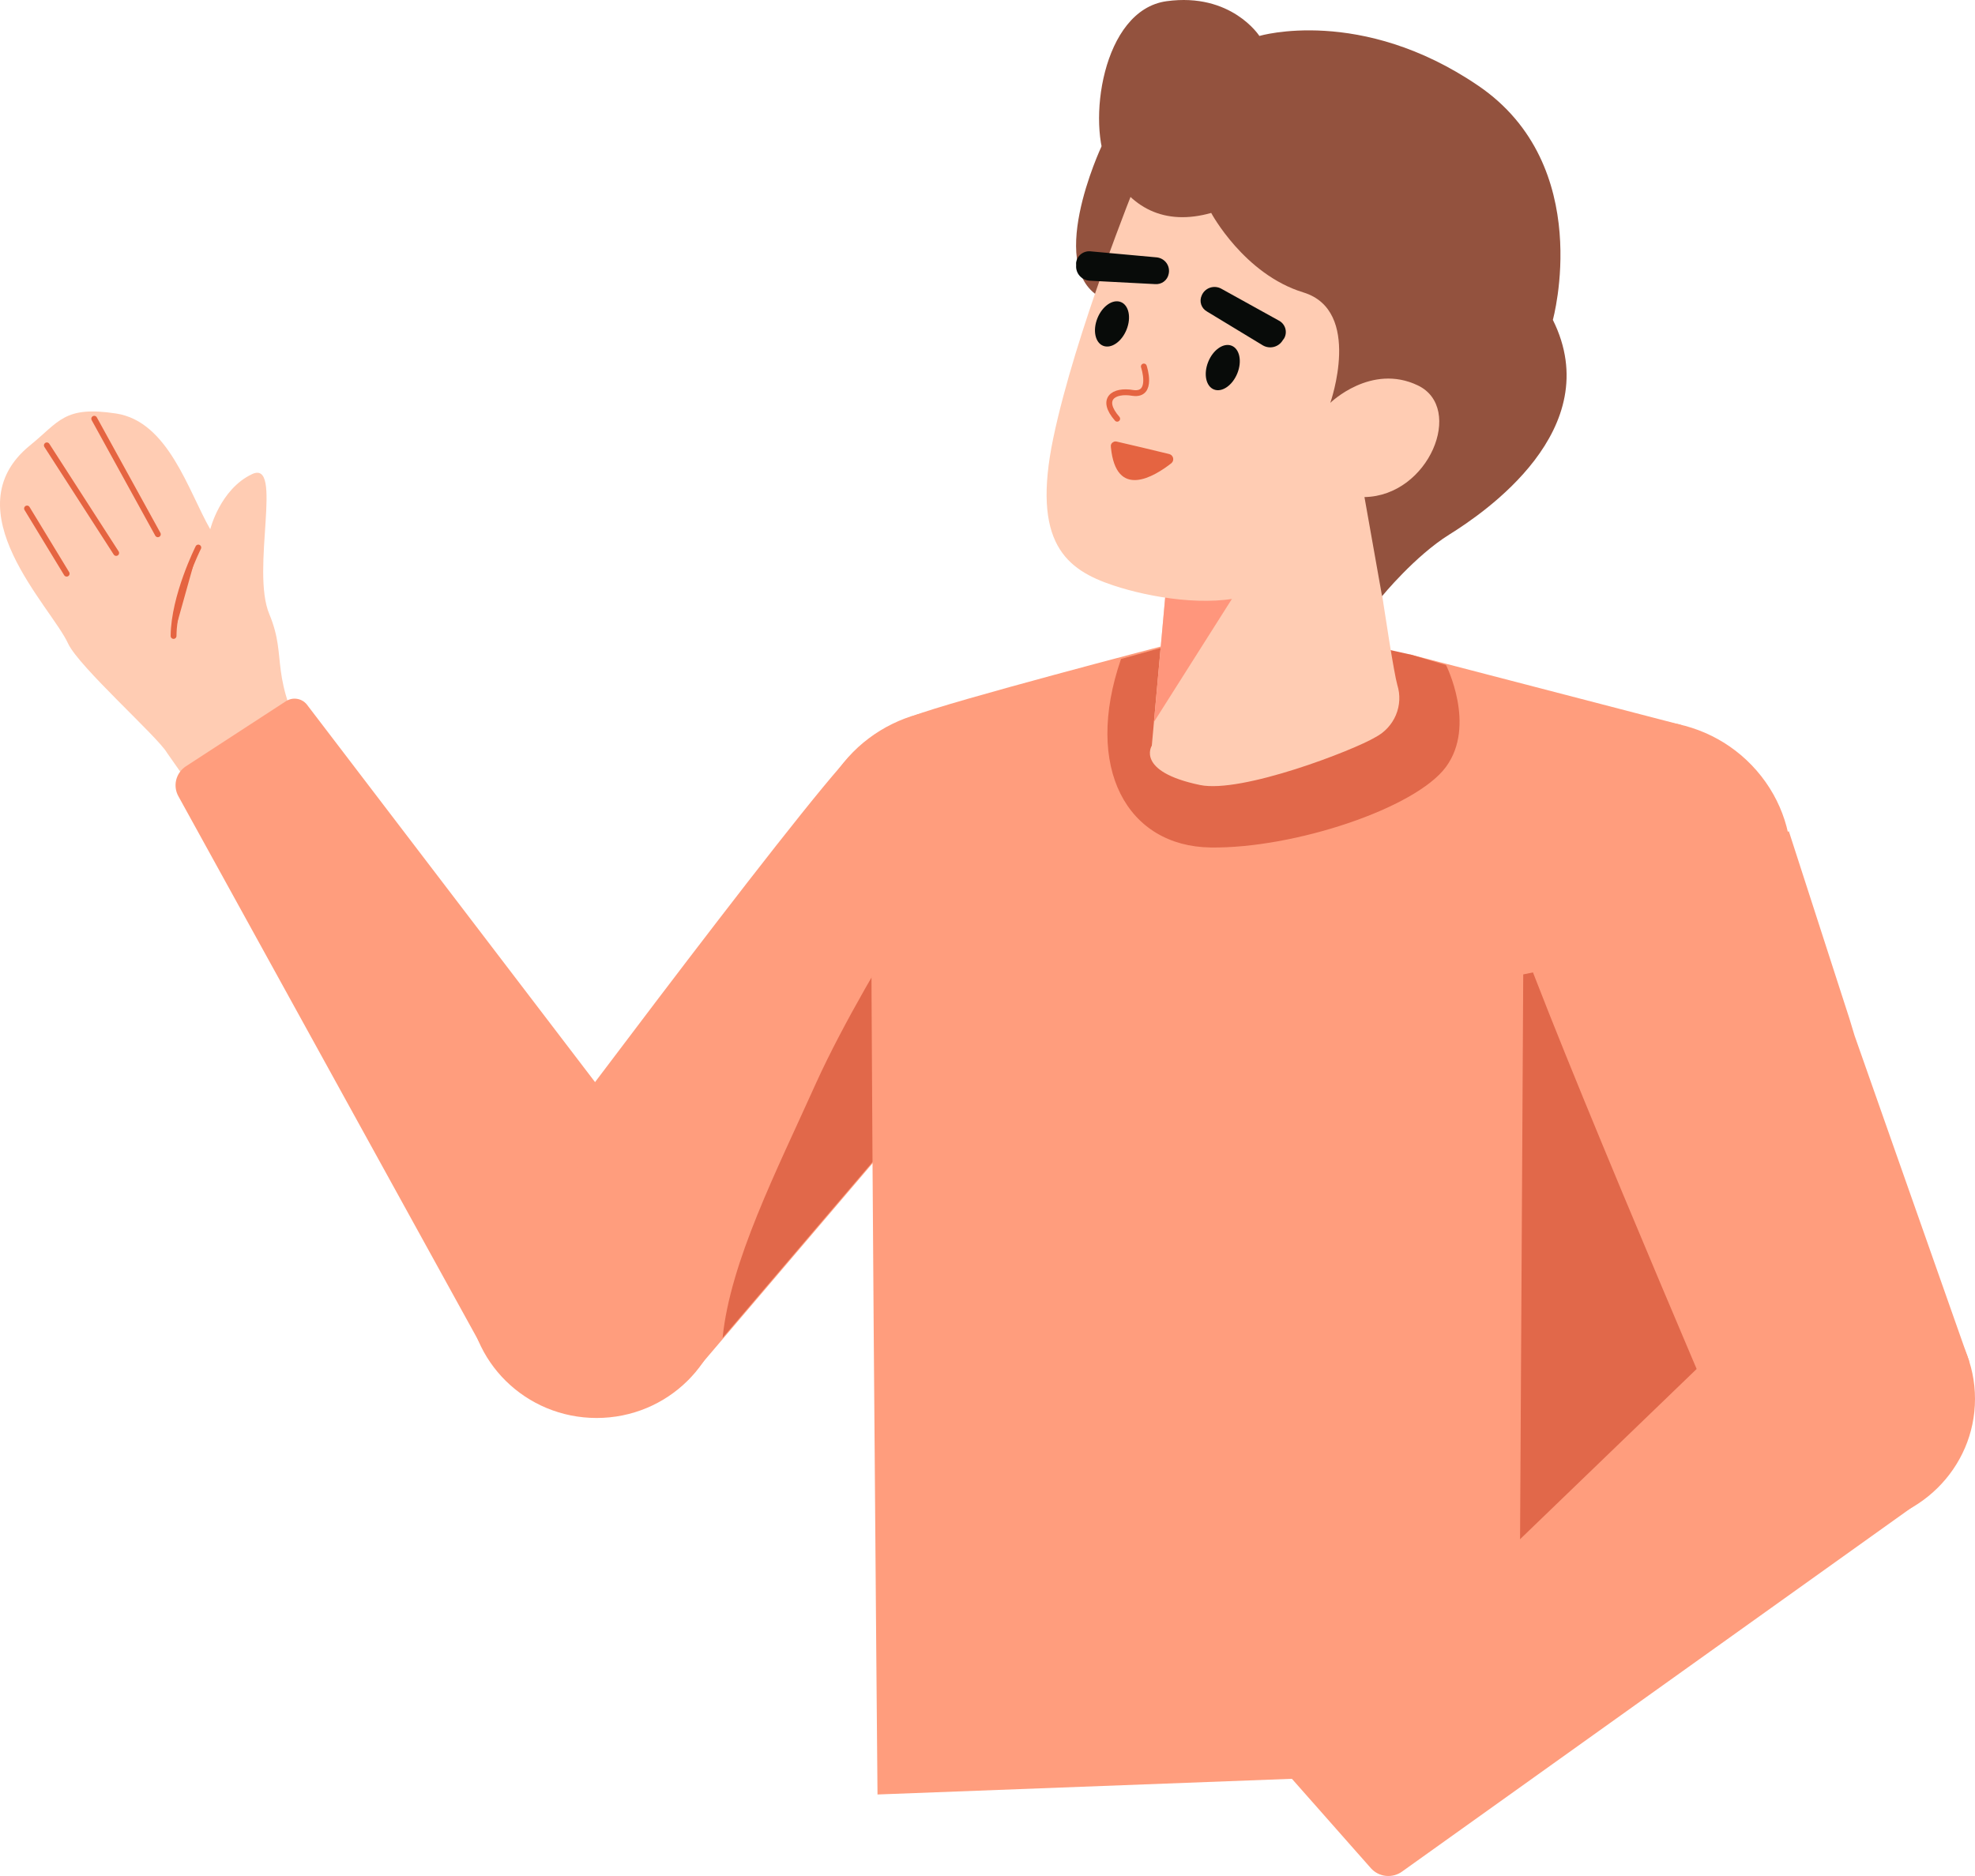 <svg width="320" height="304" viewBox="0 0 320 304" fill="none" xmlns="http://www.w3.org/2000/svg">
<path d="M164.502 142.323C168.094 124.871 159.645 125.321 156.833 122.546C156.833 122.546 146.285 113.987 138.248 121.966C129.74 130.405 80.971 195.96 80.971 195.96L111.485 223.575L117.221 216.84L132.079 199.405L147.971 180.77L149.945 178.648L171.383 154.755C171.383 154.755 162.47 151.511 164.502 142.323Z" fill="#FF9D7D"/>
<path d="M147.579 159.847C135.298 155.799 128.677 142.722 132.79 130.639C136.903 118.555 150.193 112.04 162.475 116.088C174.755 120.135 181.377 133.212 177.263 145.296C173.149 157.379 159.859 163.894 147.579 159.847Z" fill="#FF9D7D"/>
<path d="M149.662 178.557C150.278 174.909 151.509 167.614 152.833 160.965L159.874 128.786C159.874 128.786 140.965 156.284 132.254 175.438C125.802 189.791 118.318 204.42 117.08 216.795L131.936 199.359L147.828 180.724L149.662 178.557Z" fill="#E1684A"/>
<path d="M50.49 122.154C43.239 109.142 46.723 106.933 43.639 99.528C40.6 92.303 45.995 74.394 40.83 76.836C35.665 79.278 34.066 85.768 34.066 85.768C30.533 79.619 27.28 68.305 18.824 67.01C10.366 65.715 9.617 68.334 4.824 72.204C-7.929 82.645 8.333 98.335 11.047 104.31C12.793 108.055 25.624 119.474 27.046 121.97L33.504 131.187L50.49 122.154Z" fill="#FFCCB3"/>
<path d="M25.574 86.577L15.269 67.856L25.574 86.577Z" fill="#E56441"/>
<path d="M25.574 86.577L15.269 67.856" stroke="#E56441" stroke-width="0.947" stroke-linecap="round"/>
<path d="M18.823 89.606L7.591 72.171L18.823 89.606Z" fill="#E56441"/>
<path d="M18.823 89.606L7.591 72.171" stroke="#E56441" stroke-width="0.947" stroke-linecap="round"/>
<path d="M10.8 92.96L4.381 82.401L10.8 92.96Z" fill="#E56441"/>
<path d="M10.8 92.96L4.381 82.401" stroke="#E56441" stroke-width="0.947" stroke-linecap="round"/>
<path d="M28.122 103.055C28.177 96.573 32.13 88.728 32.13 88.728L28.122 103.055Z" fill="#E56441"/>
<path d="M28.122 103.055C28.177 96.573 32.13 88.728 32.13 88.728" stroke="#E56441" stroke-width="0.947" stroke-linecap="round"/>
<path d="M111.744 195.441L49.693 114.133C49.298 113.656 48.736 113.339 48.117 113.245C47.499 113.149 46.866 113.283 46.342 113.621L30.094 124.193C29.322 124.709 28.772 125.488 28.55 126.378C28.329 127.27 28.453 128.211 28.897 129.017L78.797 219.565L111.744 195.441Z" fill="#FF9D7D"/>
<path d="M96.667 229.779C85.19 229.779 75.886 220.626 75.886 209.334C75.886 198.042 85.19 188.888 96.667 188.888C108.142 188.888 117.446 198.042 117.446 209.334C117.446 220.626 108.142 229.779 96.667 229.779Z" fill="#FF9D7D"/>
<path d="M188.811 104.573C188.811 104.573 153.99 113.64 148.012 115.993C142.034 118.346 141.636 127.757 141.237 134.423C140.84 141.088 142.178 290.79 142.178 290.79L219.241 287.874L276.873 254.679C276.873 254.679 274.368 135.897 273.57 130.408C272.773 124.918 279.036 120.191 272.247 117.428L228.611 106.086L188.811 104.573Z" fill="#FF9D7D"/>
<path d="M246.802 157.903L246.181 268.508L279.311 232.175L263.282 154.461L246.802 157.903Z" fill="#E1684A"/>
<path d="M234.295 107.774C234.295 107.774 239.225 117.53 234.295 124.259C229.366 130.988 209.631 137.524 196.148 137.333C182.666 137.14 175.522 124.492 181.634 106.784L203.964 100.611L228.612 106.085L234.295 107.774Z" fill="#E1684A"/>
<path d="M178.481 23.706C178.481 23.706 168.772 44.319 179.127 48.578C189.482 52.836 188.276 24.706 178.481 23.706Z" fill="#93523E"/>
<path d="M189.433 89.669L186.623 120.833C186.623 120.833 183.931 125.011 194.418 127.205C201.164 128.617 219.331 121.574 222.854 119.461C224.353 118.678 225.527 117.405 226.175 115.863C226.822 114.32 226.904 112.603 226.403 111.008C225.331 107.193 220.894 75.424 220.894 75.424L189.433 89.669Z" fill="#FFCCB3"/>
<path d="M188.891 95.678L205.625 87.544L186.97 116.992L188.891 95.678Z" fill="#FF967C"/>
<path d="M184.056 29.674C184.056 29.674 174.236 53.906 170.675 70.906C167.081 88.056 172.815 92.339 180.381 94.862C186.348 96.851 195.877 98.437 202.36 96.441C214.18 92.799 225.745 82.29 228.51 80.132C232.793 76.79 237.021 61.63 230.744 53.053C224.467 44.476 199.738 17.524 184.056 29.674Z" fill="#FFCCB3"/>
<path d="M196.7 63.117C195.394 62.612 194.972 60.612 195.756 58.651C196.541 56.69 198.234 55.51 199.54 56.015C200.846 56.52 201.269 58.521 200.486 60.482C199.701 62.443 198.006 63.624 196.7 63.117Z" fill="#080B09"/>
<path d="M178.751 56.041C177.445 55.536 177.022 53.536 177.807 51.574C178.59 49.614 180.285 48.433 181.591 48.939C182.897 49.444 183.32 51.444 182.535 53.405C181.752 55.367 180.057 56.546 178.751 56.041Z" fill="#080B09"/>
<path d="M185.333 59.389C185.333 59.389 186.928 64.138 183.575 63.675C180.389 63.124 178.227 64.673 181.011 67.855" stroke="#E56441" stroke-width="0.947" stroke-linecap="round"/>
<path d="M180.855 72.053L180.838 72.049L180.822 72.043C180.775 72.03 180.726 72.028 180.679 72.04C180.632 72.051 180.589 72.074 180.554 72.107C180.518 72.14 180.493 72.183 180.479 72.228C180.467 72.274 180.466 72.322 180.478 72.369L180.489 72.409L180.493 72.449C180.698 74.528 181.224 75.762 181.862 76.457C182.478 77.127 183.251 77.35 184.129 77.284C185.029 77.218 186.017 76.844 186.975 76.332C187.921 75.826 188.8 75.204 189.48 74.671C189.526 74.628 189.56 74.574 189.579 74.515C189.599 74.453 189.601 74.386 189.585 74.323C189.569 74.259 189.536 74.201 189.489 74.154C189.442 74.109 189.383 74.076 189.318 74.061L189.313 74.059C186.721 73.414 182.812 72.507 180.855 72.053Z" fill="#E56441" stroke="#E56441"/>
<path d="M208.071 54.814L207.826 55.153C207.512 55.677 206.999 56.059 206.4 56.213C205.803 56.367 205.166 56.283 204.63 55.976L195.573 50.486C195.123 50.237 194.785 49.833 194.624 49.351C194.464 48.869 194.493 48.345 194.706 47.883C194.824 47.595 195.001 47.333 195.229 47.117C195.456 46.901 195.728 46.735 196.025 46.629C196.322 46.525 196.639 46.482 196.954 46.507C197.269 46.531 197.575 46.62 197.853 46.769L207.156 51.922C207.413 52.049 207.641 52.225 207.827 52.441C208.013 52.657 208.153 52.907 208.238 53.177C208.323 53.447 208.353 53.731 208.324 54.013C208.296 54.294 208.21 54.566 208.071 54.814Z" fill="#080B09"/>
<path d="M176.78 40.736L187.411 41.706C187.725 41.738 188.029 41.835 188.302 41.992C188.575 42.149 188.812 42.361 188.995 42.613C189.178 42.866 189.305 43.155 189.367 43.459C189.429 43.764 189.425 44.079 189.355 44.382C189.263 44.881 188.985 45.329 188.574 45.635C188.163 45.941 187.651 46.085 187.137 46.038L176.513 45.484C175.897 45.436 175.324 45.149 174.921 44.688C174.517 44.226 174.316 43.626 174.362 43.018L174.355 42.602C174.384 42.321 174.472 42.048 174.611 41.801C174.75 41.553 174.939 41.336 175.165 41.163C175.392 40.988 175.651 40.861 175.929 40.788C176.206 40.715 176.496 40.696 176.78 40.736Z" fill="#080B09"/>
<path d="M196.245 34.505C196.245 34.505 201.551 44.439 211.177 47.386C220.803 50.331 215.543 65.281 215.543 65.281C215.543 65.281 222.144 58.82 229.732 62.457C237.319 66.094 231.56 80.366 221.077 80.549L223.928 96.61C223.928 96.61 229.237 90.104 234.82 86.623C240.404 83.143 260.463 69.63 251.602 51.835C251.602 51.835 258.534 26.846 239.521 13.891C220.508 0.935 204.051 5.824 204.051 5.824C204.051 5.824 199.518 -1.251 189.012 0.195C178.506 1.64 176.082 20.281 179.562 27.023C183.041 33.766 188.71 36.631 196.245 34.505Z" fill="#93523E"/>
<path d="M275.458 134.106C262.088 122.107 258.139 129.469 254.275 130.418C254.275 130.418 241.393 134.925 244.22 145.808C247.207 157.327 279.31 232.176 279.31 232.176L319.066 220.605L316.14 212.303L308.571 190.802L300.487 167.813L299.652 165.057L289.834 134.684C289.834 134.684 282.426 140.541 275.458 134.106Z" fill="#FF9D7D"/>
<path d="M248.98 154.873C240.556 145.193 241.705 130.626 251.543 122.339C261.382 114.051 276.186 115.181 284.609 124.862C293.032 134.542 291.884 149.109 282.045 157.396C272.206 165.684 257.403 164.554 248.98 154.873Z" fill="#FF9D7D"/>
<path d="M283.246 213.791L209.438 284.955C209.008 285.403 208.763 285.992 208.748 286.607C208.734 287.224 208.951 287.824 209.36 288.291L222.137 302.757C222.757 303.443 223.613 303.878 224.541 303.978C225.468 304.077 226.4 303.833 227.154 303.294L311.862 242.775L283.246 213.791Z" fill="#FF9D7D"/>
<path d="M299.221 247.127C287.744 247.127 278.441 237.972 278.441 226.681C278.441 215.389 287.744 206.234 299.221 206.234C310.696 206.234 320 215.389 320 226.681C320 237.972 310.696 247.127 299.221 247.127Z" fill="#FF9D7D"/>
</svg>

